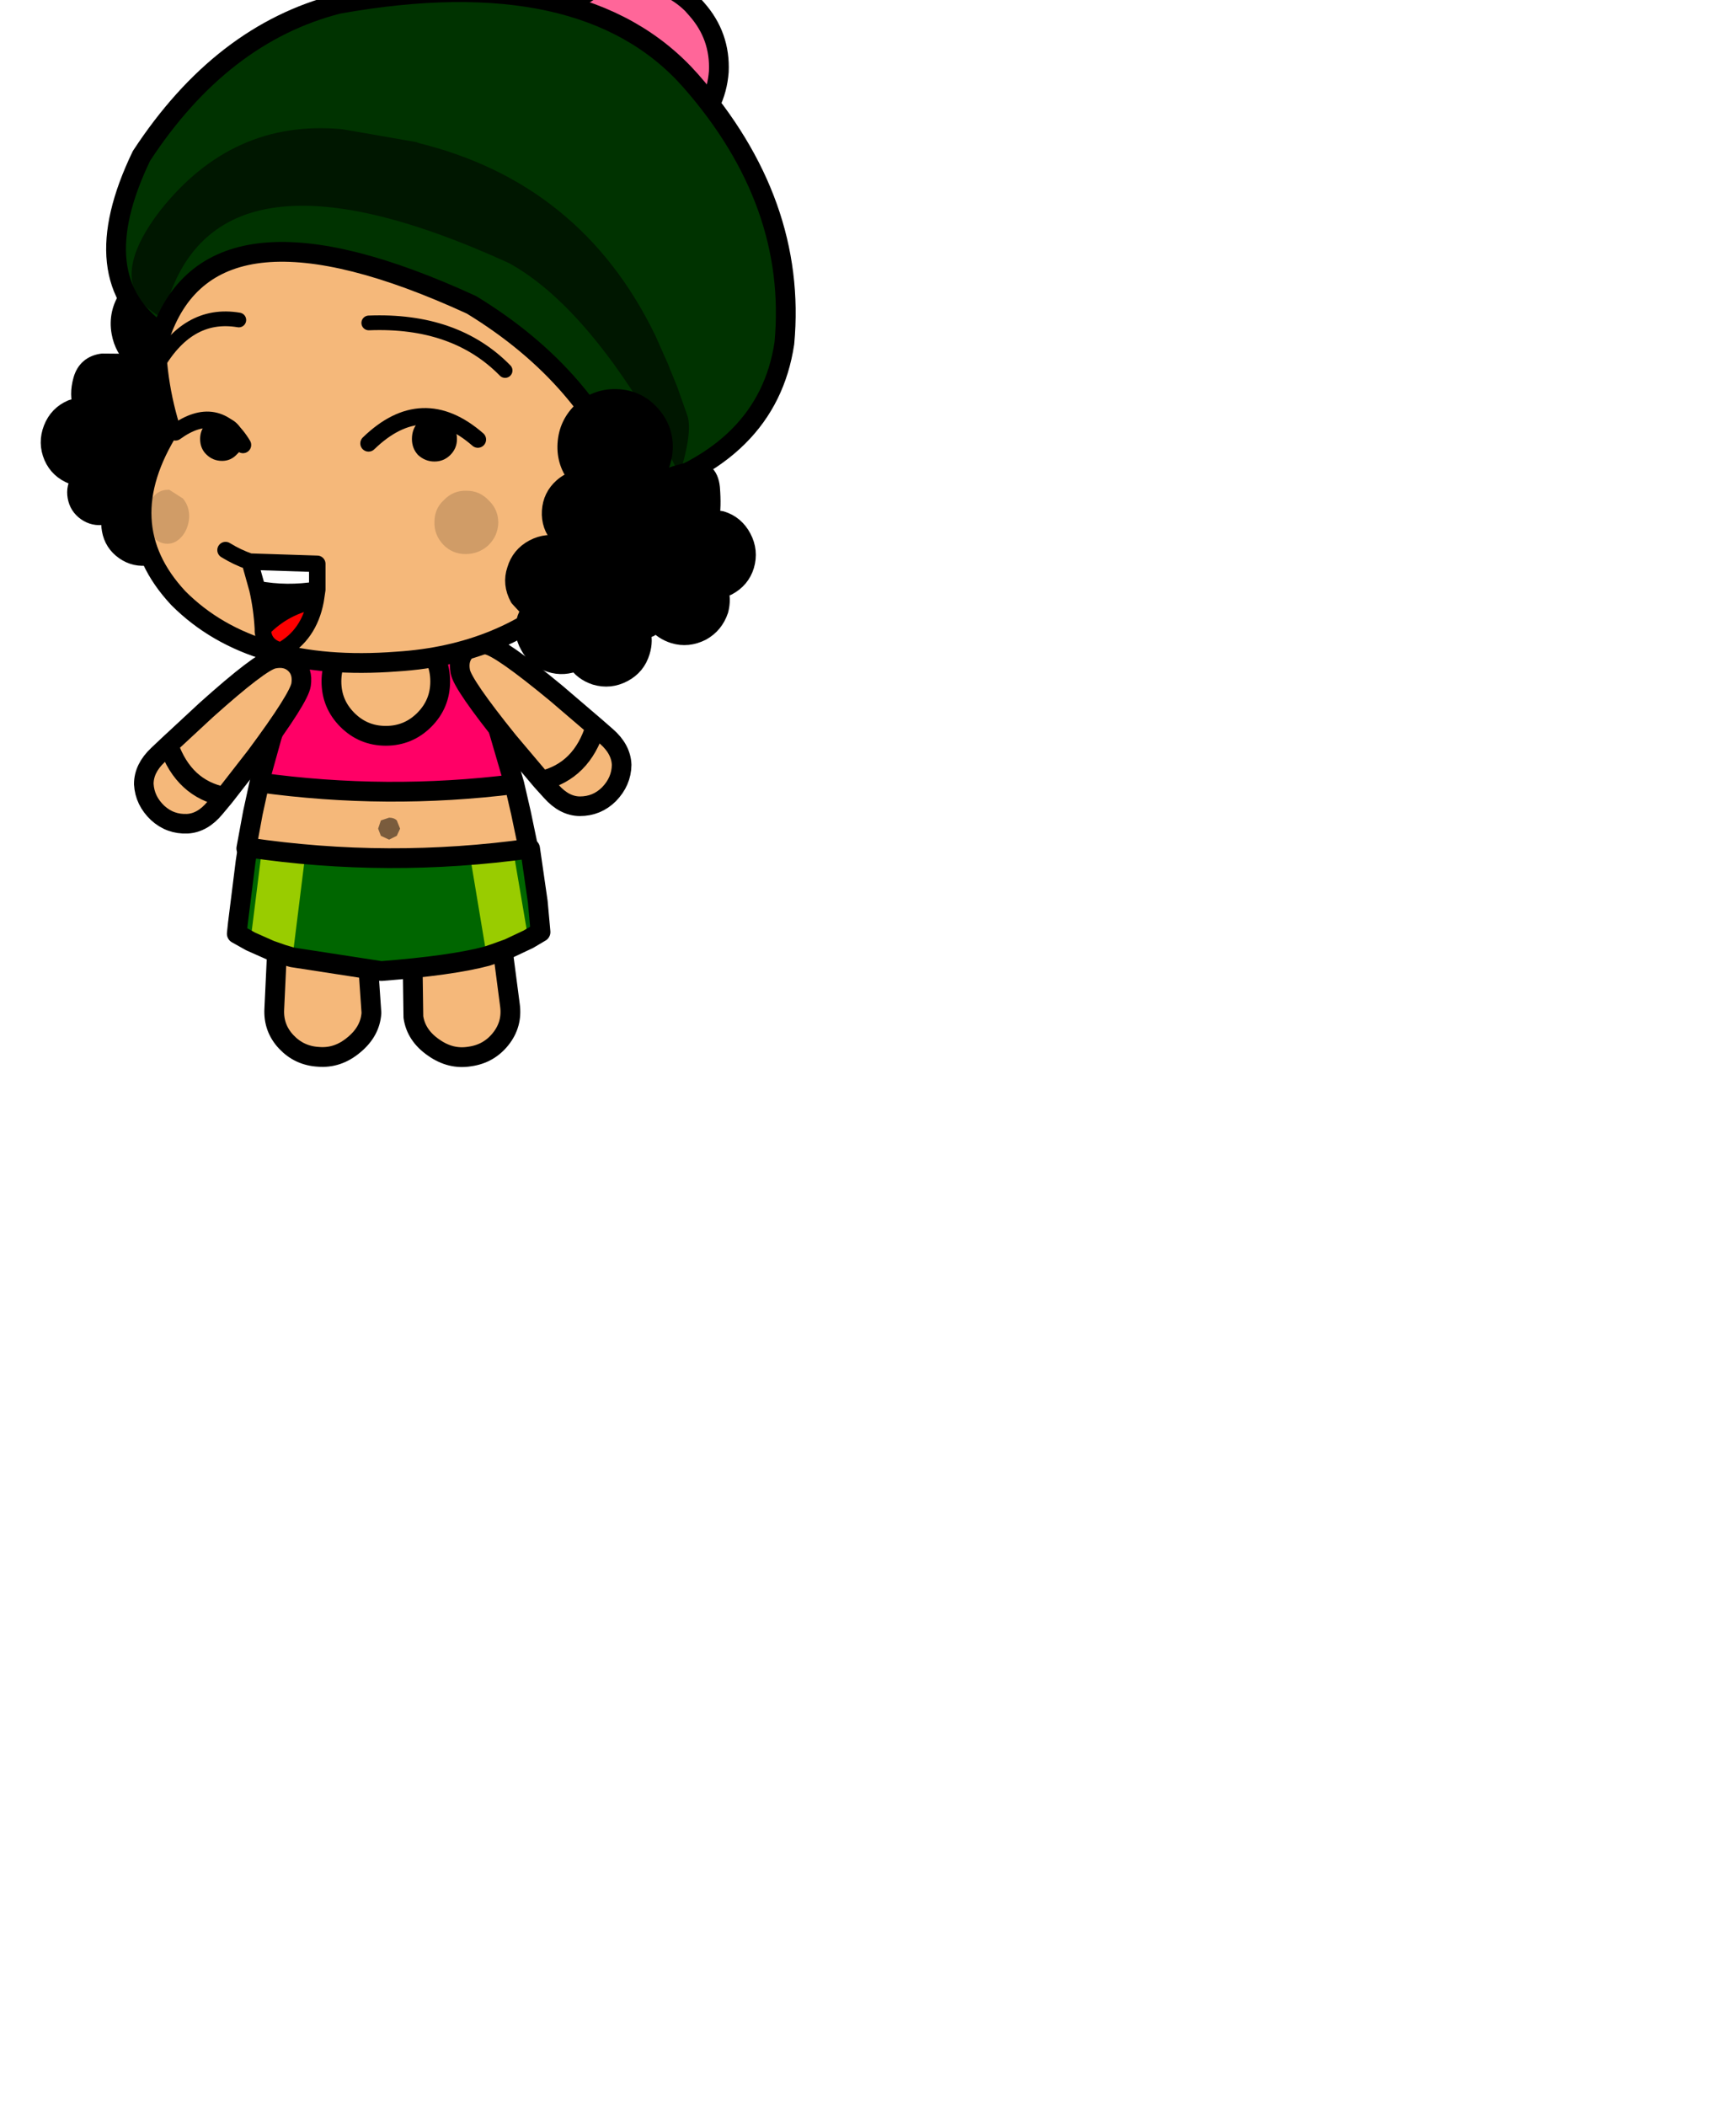 <?xml version="1.0" encoding="UTF-8" standalone="no"?>
<svg xmlns:xlink="http://www.w3.org/1999/xlink"  height="128.8px" width="106.2px" xmlns="http://www.w3.org/2000/svg">
  <g transform="matrix(0.6, 0.0, 0.0, 0.6, -1.35, -4.85)">
    <use height="22.6" id="mc2200" transform="matrix(1.115, 0.104, 0.104, -1.115, 40.343, 116.038)" width="13.7" xlink:href="#sprite0"/>
      <use height="22.6" id="mc2100" transform="matrix(-1.102, 0.196, -0.196, -1.102, 44.516, 115.259)" width="13.7" xlink:href="#sprite0"/>
      <use height="22.95" id="mc2000" transform="matrix(1.12, 0.0, 0.0, 1.12, 26.355, 70.989)" width="27.5" xlink:href="#sprite2"/>
      <use height="11.25" id="mc200" transform="matrix(1.12, 0.0, 0.0, 1.12, 26.337, 94.578)" width="27.7" xlink:href="#sprite7"/>
      <use height="9.3" id="mc100" transform="matrix(1.12, 0.0, 0.0, 1.12, 27.782, 95.092)" width="25.3" xlink:href="#sprite9"/>
      <use height="13.05" transform="matrix(1.12, 0.0, 0.0, 1.12, 25.385, 93.456)" width="29.45" xlink:href="#shape9"/>
      <use height="17.6" id="hide_hat2" transform="matrix(1.118, 0.068, -0.068, 1.118, 57.466, 4.412)" width="17.6" xlink:href="#sprite11"/>
      <use height="27.05" id="mc1700" transform="matrix(1.102, -0.195, 0.195, 1.102, 3.626, 37.924)" width="22.7" xlink:href="#sprite13"/>
      <use height="19.45" id="mc1600" transform="matrix(-1.027, 0.422, 0.422, 1.027, 59.926, 68.948)" width="12.5" xlink:href="#sprite15"/>
      <use height="19.45" id="mc1500" transform="matrix(1.042, 0.38, -0.38, 1.042, 21.922, 70.712)" width="12.5" xlink:href="#sprite15"/>
      <use height="53.55" id="mc1400" transform="matrix(1.118, 0.068, -0.068, 1.118, 18.369, 15.405)" width="51.15" xlink:href="#sprite17"/>
      <use height="46.45" id="hide_hat" transform="matrix(1.118, 0.068, -0.068, 1.118, 14.852, 4.116)" width="63.05" xlink:href="#sprite19"/>
      <use height="29.55" id="mc1200" transform="matrix(1.118, 0.068, -0.068, 1.118, 16.639, 20.003)" width="51.5" xlink:href="#sprite21"/>
      <use height="6.75" transform="matrix(1.0, 0.0, 0.0, 1.0, 17.3, 39.85)" width="37.2" xlink:href="#shape21"/>
      <use height="10.65" transform="matrix(1.12, 0.0, 0.0, 1.12, 24.406, 63.314)" width="9.9" xlink:href="#shape22"/>
      <use height="4.5" transform="matrix(1.12, 0.0, 0.0, 1.12, 19.294, 50.022)" width="7.65" xlink:href="#shape23"/>
      <use height="4.85" transform="matrix(1.12, 0.0, 0.0, 1.12, 38.986, 49.694)" width="11.45" xlink:href="#shape24"/>
      <use height="5.75" transform="matrix(1.119, -0.054, 0.054, 1.119, 46.402, 58.27)" width="5.8" xlink:href="#shape25"/>
      <use height="4.9" id="mc500" transform="matrix(1.119, -0.054, 0.054, 1.119, 16.983, 58.124)" width="3.95" xlink:href="#sprite22"/>
      <use height="0.0" id="hat" transform="matrix(1.12, 0.0, 0.0, 1.12, -15.45, -10.85)" width="0.0" xlink:href="#sprite23"/>
      <use height="27.1" id="mc200" transform="matrix(1.118, 0.068, -0.068, 1.118, 54.982, 47.126)" width="22.65" xlink:href="#sprite24"/>
  </g>
  <defs>
    <g id="shape0" transform="matrix(1.0, 0.0, 0.0, 1.0, -0.1, -0.2)">
      <path d="M77.5 13.45 Q90.75 26.75 90.75 45.55 90.75 64.35 77.5 77.6 64.2 90.85 45.4 90.85 26.6 90.85 13.35 77.6 0.1 64.35 0.1 45.55 0.1 26.75 13.35 13.45 26.6 0.2 45.4 0.2 64.2 0.2 77.5 13.45" fill="#ff0000" fill-rule="evenodd" stroke="none"/>
    </g>
    <g id="sprite0" transform="matrix(1.0, 0.0, 0.0, 1.0, 6.85, 11.3)">
      <use height="20.5" id="mc100" transform="matrix(0.994, -0.105, 0.105, 0.994, -6.839, -9.583)" width="11.6" xlink:href="#sprite1"/>
      <use height="22.6" transform="matrix(1.0, 0.0, 0.0, 1.0, -6.0, -11.3)" width="12.05" xlink:href="#shape2"/>
    </g>
    <g id="sprite1" transform="matrix(1.0, 0.0, 0.0, 1.0, 5.8, 10.25)">
      <use height="20.5" transform="matrix(1.0, 0.0, 0.0, 1.0, -5.8, -10.25)" width="11.6" xlink:href="#shape1"/>
    </g>
    <g id="shape1" transform="matrix(1.0, 0.0, 0.0, 1.0, 5.8, 10.25)">
      <path d="M5.35 -7.9 Q6.1 -6.35 5.6 -4.7 L1.5 7.3 Q0.95 8.95 -0.35 9.75 -1.7 10.55 -3.3 10.05 -4.9 9.45 -5.5 8.0 -6.05 6.55 -5.5 4.85 L-2.8 -7.5 Q-2.3 -9.1 -0.45 -9.85 L2.95 -10.0 Q4.6 -9.45 5.35 -7.9" fill="#f5b87a" fill-rule="evenodd" stroke="none"/>
    </g>
    <g id="shape2" transform="matrix(1.0, 0.0, 0.0, 1.0, 6.0, 11.3)">
      <path d="M5.05 -5.25 L2.25 7.1 Q1.85 8.8 0.7 9.7 -0.6 10.65 -2.25 10.35 -3.9 9.95 -4.6 8.5 -5.35 7.15 -4.95 5.4 L-3.6 -7.15 Q-3.2 -8.8 -1.5 -9.75 0.15 -10.7 1.85 -10.25 3.55 -9.85 4.5 -8.4 5.45 -6.95 5.05 -5.25 Z" fill="none" stroke="#000000" stroke-linecap="round" stroke-linejoin="round" stroke-width="1.8"/>
    </g>
    <g id="sprite2" transform="matrix(1.0, 0.0, 0.0, 1.0, 13.7, 16.75)">
      <use height="3.9" transform="matrix(1.0, 0.0, 0.0, 1.0, -7.0, 0.55)" width="8.55" xlink:href="#shape3"/>
      <use height="14.75" id="mc300" transform="matrix(1.0, 0.0, 0.0, 1.0, -11.6, -15.6)" width="23.2" xlink:href="#sprite3"/>
      <use height="21.15" id="mc200" transform="matrix(1.0, 0.0, 0.0, 1.0, -12.8, -15.85)" width="25.7" xlink:href="#sprite5"/>
      <use height="22.95" transform="matrix(1.0, 0.0, 0.0, 1.0, -13.7, -16.75)" width="27.5" xlink:href="#shape6"/>
    </g>
    <g id="shape3" transform="matrix(1.0, 0.0, 0.0, 1.0, 7.0, -0.55)">
      <path d="M0.3 3.05 Q-0.2 3.05 -0.6 2.65 -0.95 2.3 -0.95 1.8 L-0.7 1.05 -0.6 0.9 Q-0.2 0.55 0.3 0.55 0.8 0.55 1.15 0.9 L1.3 1.05 1.55 1.8 Q1.55 2.3 1.15 2.65 0.8 3.05 0.3 3.05" fill="#826141" fill-rule="evenodd" stroke="none"/>
      <path d="M-6.9 4.45 L-7.0 4.45 -6.9 4.4 -6.9 4.45" fill="#7d5e3e" fill-rule="evenodd" stroke="none"/>
    </g>
    <g id="sprite3" transform="matrix(1.0, 0.0, 0.0, 1.0, 11.6, 7.4)">
      <use height="14.75" id="mc000" transform="matrix(1.0, 0.0, 0.0, 1.0, -11.6, -7.4)" width="23.2" xlink:href="#sprite4"/>
    </g>
    <g id="sprite4" transform="matrix(1.0, 0.0, 0.0, 1.0, 11.6, 7.4)">
      <use height="14.75" transform="matrix(1.0, 0.0, 0.0, 1.0, -11.6, -7.4)" width="23.2" xlink:href="#shape4"/>
    </g>
    <g id="shape4" transform="matrix(1.0, 0.0, 0.0, 1.0, 11.6, 7.4)">
      <path d="M-7.1 -6.85 L-7.1 -6.9 -7.15 -6.6 -7.1 -6.85 M-7.05 -7.05 L-6.9 -7.4 6.75 -7.4 Q8.65 -3.1 10.05 1.35 L11.6 6.65 Q0.0 8.1 -11.6 6.5 L-11.35 5.45 -10.5 2.4 -10.15 1.35 -9.9 0.45 -7.05 -7.05" fill="#ff0066" fill-rule="evenodd" stroke="none"/>
    </g>
    <g id="sprite5" transform="matrix(1.0, 0.0, 0.0, 1.0, 12.85, 10.6)">
      <use height="21.15" id="mc000" transform="matrix(1.0, 0.0, 0.0, 1.0, -12.85, -10.6)" width="25.7" xlink:href="#sprite6"/>
    </g>
    <g id="sprite6" transform="matrix(1.0, 0.0, 0.0, 1.0, 12.85, 10.55)">
      <use height="21.15" transform="matrix(1.0, 0.0, 0.0, 1.0, -12.85, -10.55)" width="25.7" xlink:href="#shape5"/>
    </g>
    <g id="shape5" transform="matrix(1.0, 0.0, 0.0, 1.0, 12.85, 10.55)">
      <path d="M3.35 -9.1 Q4.8 -7.65 4.8 -5.6 4.8 -3.55 3.35 -2.1 1.9 -0.65 -0.15 -0.65 -2.2 -0.65 -3.65 -2.1 -5.1 -3.55 -5.1 -5.6 -5.1 -7.65 -3.65 -9.1 -2.75 -10.0 -1.6 -10.35 L-0.15 -10.55 1.3 -10.35 Q2.45 -10.0 3.35 -9.1 M6.4 10.4 L-12.85 9.6 -12.25 6.35 -11.65 3.6 Q-0.05 5.2 11.55 3.75 L12.15 6.35 12.45 7.6 12.85 9.7 6.4 10.4 M-7.05 9.75 L-6.95 9.75 -6.95 9.7 -7.05 9.75" fill="#f5b87a" fill-rule="evenodd" stroke="none"/>
    </g>
    <g id="shape6" transform="matrix(1.0, 0.0, 0.0, 1.0, 13.7, 16.75)">
      <path d="M0.2 3.5 L-0.55 3.15 -0.8 2.5 -0.55 1.75 0.2 1.5 Q0.65 1.5 0.9 1.75 L1.2 2.5 0.9 3.15 0.2 3.5" fill="#000000" fill-opacity="0.502" fill-rule="evenodd" stroke="none"/>
      <path d="M3.4 -7.4 Q1.95 -5.95 -0.1 -5.95 -2.15 -5.95 -3.6 -7.4 -5.05 -8.85 -5.05 -10.9 -5.05 -12.95 -3.6 -14.4 -2.75 -15.25 -1.7 -15.6 L-6.9 -15.6 -7.1 -15.1 -7.05 -15.25 -9.9 -7.75 -10.5 -5.8 -11.35 -2.75 -11.6 -1.7 Q0.0 -0.1 11.6 -1.55 L10.05 -6.85 Q8.65 -11.3 6.75 -15.6 L1.5 -15.6 3.4 -14.4 Q4.85 -12.95 4.85 -10.9 4.85 -8.85 3.4 -7.4 M-1.7 -15.6 L-0.1 -15.85 1.5 -15.6 -1.7 -15.6 M-11.6 -1.7 L-12.2 1.05 -12.8 4.3 Q0.0 6.2 12.9 4.4 L12.2 1.05 11.6 -1.55" fill="none" stroke="#000000" stroke-linecap="round" stroke-linejoin="round" stroke-width="1.8"/>
    </g>
    <g id="sprite7" transform="matrix(1.0, 0.0, 0.0, 1.0, 13.85, 5.6)">
      <use height="11.25" id="mc000" transform="matrix(1.0, 0.0, 0.0, 1.0, -13.85, -5.6)" width="27.7" xlink:href="#sprite8"/>
    </g>
    <g id="sprite8" transform="matrix(1.0, 0.0, 0.0, 1.0, 13.85, 5.6)">
      <use height="11.25" transform="matrix(1.0, 0.0, 0.0, 1.0, -13.85, -5.6)" width="27.7" xlink:href="#shape7"/>
    </g>
    <g id="shape7" transform="matrix(1.0, 0.0, 0.0, 1.0, 13.85, 5.6)">
      <path d="M5.4 -4.45 L7.5 -4.6 9.55 -4.8 11.45 -5.0 12.85 -5.2 13.55 -0.75 13.85 1.95 13.85 2.0 13.85 2.35 12.8 3.0 11.0 3.85 9.65 4.35 9.05 4.55 Q6.1 5.45 2.55 5.65 L-3.15 5.6 -8.8 4.7 -9.65 4.45 -10.8 4.05 -12.6 3.25 -13.85 2.55 -13.7 1.2 -13.0 -4.4 -12.85 -5.3 -11.55 -5.15 -9.65 -4.9 -7.6 -4.7 3.35 -4.35 3.7 -4.4 4.45 -4.4 4.9 -4.45 5.4 -4.45 M-6.9 -5.6 L-6.9 -5.55 -7.0 -5.55 -6.9 -5.6" fill="#006600" fill-rule="evenodd" stroke="none"/>
    </g>
    <g id="sprite9" transform="matrix(1.0, 0.0, 0.0, 1.0, 12.65, 4.65)">
      <use height="9.3" id="mc000" transform="matrix(1.0, 0.0, 0.0, 1.0, -12.65, -4.65)" width="25.3" xlink:href="#sprite10"/>
    </g>
    <g id="sprite10" transform="matrix(1.0, 0.0, 0.0, 1.0, 12.65, 4.65)">
      <use height="9.3" transform="matrix(1.0, 0.0, 0.0, 1.0, -12.65, -4.65)" width="25.3" xlink:href="#shape8"/>
    </g>
    <g id="shape8" transform="matrix(1.0, 0.0, 0.0, 1.0, 12.65, 4.65)">
      <path d="M7.4 -4.1 L9.45 -4.3 11.35 -4.5 12.65 3.15 10.85 4.0 9.6 4.45 8.85 4.6 7.4 -4.1 M-7.7 -4.2 L-8.8 4.65 -9.7 4.55 -10.85 4.15 -12.65 3.35 -11.65 -4.65 -9.75 -4.4 -7.7 -4.2" fill="#99cc00" fill-rule="evenodd" stroke="none"/>
    </g>
    <g id="shape9" transform="matrix(1.0, 0.0, 0.0, 1.0, 14.7, 4.95)">
      <path d="M9.7 5.6 L10.95 5.15 12.75 4.3 13.85 3.65 13.6 0.9 12.9 -3.95 Q0.0 -2.15 -12.8 -4.05 L-13.0 -2.75 -13.7 2.85 -13.8 3.8 -12.55 4.5 -10.75 5.3 -9.6 5.7 -8.75 5.95 -0.65 7.2 Q5.75 6.7 8.95 5.85 L9.7 5.6 Z" fill="none" stroke="#000000" stroke-linecap="round" stroke-linejoin="round" stroke-width="1.8"/>
    </g>
    <g id="sprite11" transform="matrix(1.0, 0.0, 0.0, 1.0, 8.8, 8.8)">
      <use height="15.8" id="mc100" transform="matrix(1.0, 0.0, 0.0, 1.0, -7.9, -7.9)" width="15.8" xlink:href="#sprite12"/>
      <use height="17.6" transform="matrix(1.0, 0.0, 0.0, 1.0, -8.8, -8.8)" width="17.6" xlink:href="#shape11"/>
    </g>
    <g id="sprite12" transform="matrix(1.0, 0.0, 0.0, 1.0, 7.9, 7.9)">
      <use height="15.8" transform="matrix(1.0, 0.0, 0.0, 1.0, -7.9, -7.9)" width="15.8" xlink:href="#shape10"/>
    </g>
    <g id="shape10" transform="matrix(1.0, 0.0, 0.0, 1.0, 7.9, 7.9)">
      <path d="M7.9 0.0 Q7.85 3.25 5.55 5.55 3.25 7.85 0.0 7.9 -3.25 7.85 -5.6 5.55 -7.9 3.25 -7.9 0.0 -7.9 -3.25 -5.6 -5.55 L-5.1 -6.0 Q-2.95 -7.9 0.0 -7.9 2.9 -7.9 5.1 -6.0 L5.55 -5.55 Q7.85 -3.25 7.9 0.0" fill="#ff6699" fill-rule="evenodd" stroke="none"/>
    </g>
    <g id="shape11" transform="matrix(1.0, 0.0, 0.0, 1.0, 8.8, 8.8)">
      <path d="M5.1 -6.0 L5.55 -5.55 Q7.85 -3.25 7.9 0.0 7.85 3.25 5.55 5.55 3.25 7.85 0.0 7.9 -3.25 7.85 -5.6 5.55 -7.9 3.25 -7.9 0.0 -7.9 -3.25 -5.6 -5.55 L-5.1 -6.0 Q-2.95 -7.9 0.0 -7.9 2.9 -7.9 5.1 -6.0 Z" fill="none" stroke="#000000" stroke-linecap="round" stroke-linejoin="round" stroke-width="1.8"/>
    </g>
    <g id="sprite13" transform="matrix(1.0, 0.0, 0.0, 1.0, 7.3, 14.25)">
      <use height="25.4" id="mc100" transform="matrix(1.0, 0.0, 0.0, 1.0, -6.4, -13.5)" width="20.9" xlink:href="#sprite14"/>
      <use height="27.05" transform="matrix(1.0, 0.0, 0.0, 1.0, -7.3, -14.25)" width="22.7" xlink:href="#shape13"/>
    </g>
    <g id="sprite14" transform="matrix(1.0, 0.0, 0.0, 1.0, 10.45, 12.7)">
      <use height="25.4" transform="matrix(1.0, 0.0, 0.0, 1.0, -10.45, -12.7)" width="20.9" xlink:href="#shape12"/>
    </g>
    <g id="shape12" transform="matrix(1.0, 0.0, 0.0, 1.0, 10.45, 12.7)">
      <path d="M5.25 -11.4 Q6.55 -10.05 6.55 -8.2 6.55 -6.4 5.35 -5.1 6.05 -4.9 6.65 -4.3 7.6 -3.35 7.6 -2.0 7.6 -0.65 6.65 0.3 L6.2 0.7 6.3 1.1 6.35 1.2 6.45 1.15 Q7.7 0.85 8.85 1.55 10.0 2.25 10.35 3.55 10.65 4.8 9.95 6.0 L8.85 7.05 9.15 7.9 Q9.45 9.15 8.75 10.3 8.0 11.45 6.75 11.75 L4.0 11.4 3.85 11.35 3.6 11.85 Q2.8 12.7 1.65 12.7 0.5 12.7 -0.35 11.85 L-0.95 10.95 -1.35 11.4 Q-2.2 12.25 -3.4 12.25 -4.6 12.25 -5.45 11.4 -6.3 10.55 -6.3 9.35 -6.3 8.35 -5.7 7.6 L-6.8 7.9 Q-7.65 7.9 -8.25 7.3 -8.85 6.7 -8.85 5.85 -8.85 5.0 -8.25 4.4 L-8.05 4.25 -8.9 3.8 Q-10.05 3.1 -10.35 1.85 -10.65 0.55 -9.95 -0.6 -9.25 -1.75 -7.95 -2.05 L-6.9 -2.15 Q-7.1 -3.25 -6.5 -4.5 -5.9 -5.75 -4.5 -5.7 L-2.35 -5.3 -1.8 -5.25 -1.5 -5.45 Q-2.45 -6.65 -2.45 -8.2 -2.45 -10.05 -1.1 -11.4 0.2 -12.7 2.05 -12.7 3.9 -12.7 5.25 -11.4" fill="#000000" fill-rule="evenodd" stroke="none"/>
    </g>
    <g id="shape13" transform="matrix(1.0, 0.0, 0.0, 1.0, 7.3, 14.25)">
      <path d="M2.55 -6.25 Q1.6 -7.45 1.6 -9.0 1.6 -10.85 2.95 -12.2 4.25 -13.5 6.1 -13.5 7.95 -13.5 9.3 -12.2 10.6 -10.85 10.6 -9.0 10.6 -7.2 9.4 -5.9 10.1 -5.7 10.7 -5.1 11.65 -4.15 11.65 -2.8 11.65 -1.45 10.7 -0.5 L10.25 -0.1" fill="none" stroke="#000000" stroke-linecap="round" stroke-linejoin="round" stroke-width="1.5"/>
      <path d="M10.25 -0.1 L10.35 0.3 10.4 0.4 10.5 0.35 Q11.75 0.05 12.9 0.75 14.05 1.45 14.4 2.75 14.7 4.0 14.0 5.2 L12.9 6.25 13.2 7.1 Q13.5 8.35 12.8 9.5 12.05 10.65 10.8 10.95 L8.05 10.6 7.65 11.05 Q6.85 11.9 5.7 11.9 4.55 11.9 3.7 11.05 L3.1 10.15 2.7 10.6 Q1.85 11.45 0.65 11.45 -0.55 11.45 -1.4 10.6 -2.25 9.75 -2.25 8.55 -2.25 7.55 -1.65 6.8 L-2.75 7.1 Q-3.6 7.1 -4.2 6.5 -4.8 5.9 -4.8 5.05 -4.8 4.2 -4.2 3.6 L-4.0 3.45 -4.85 3.0 Q-6.0 2.3 -6.3 1.05 -6.6 -0.25 -5.9 -1.4 -5.2 -2.55 -3.9 -2.85 L-2.85 -2.95 Q-3.05 -4.05 -2.45 -5.3 -1.85 -6.55 -0.45 -6.5 L1.7 -6.1 2.25 -6.05" fill="none" stroke="#000000" stroke-linecap="round" stroke-linejoin="round" stroke-width="1.8"/>
    </g>
    <g id="sprite15" transform="matrix(1.0, 0.0, 0.0, 1.0, 6.25, 9.7)">
      <use height="17.65" id="mc100" transform="matrix(1.0, 0.0, 0.0, 1.0, -5.35, -8.8)" width="10.7" xlink:href="#sprite16"/>
      <use height="19.45" transform="matrix(1.0, 0.0, 0.0, 1.0, -6.25, -9.7)" width="12.5" xlink:href="#shape15"/>
    </g>
    <g id="sprite16" transform="matrix(1.0, 0.0, 0.0, 1.0, 5.35, 8.8)">
      <use height="17.65" transform="matrix(1.0, 0.0, 0.0, 1.0, -5.35, -8.8)" width="10.7" xlink:href="#shape14"/>
    </g>
    <g id="shape14" transform="matrix(1.0, 0.0, 0.0, 1.0, 5.35, 8.8)">
      <path d="M4.1 -8.65 Q5.05 -8.25 5.3 -7.05 5.55 -5.85 3.65 0.55 L1.75 6.3 Q1.15 8.0 -0.15 8.55 -1.6 9.15 -3.05 8.55 -4.55 7.9 -5.15 6.5 -5.65 5.15 -4.85 3.55 L-2.1 -1.85 Q1.05 -7.75 2.1 -8.4 3.15 -9.05 4.1 -8.65" fill="#f5b87a" fill-rule="evenodd" stroke="none"/>
    </g>
    <g id="shape15" transform="matrix(1.0, 0.0, 0.0, 1.0, 6.25, 9.7)">
      <path d="M4.1 -8.65 Q3.15 -9.05 2.1 -8.4 1.05 -7.75 -2.1 -1.85 L-4.25 2.35 Q-1.55 5.65 2.2 5.05 L3.65 0.55 Q5.55 -5.85 5.3 -7.05 5.05 -8.25 4.1 -8.65 M-4.25 2.35 L-4.85 3.55 Q-5.65 5.15 -5.15 6.5 -4.55 7.9 -3.05 8.55 -1.6 9.15 -0.15 8.55 1.15 8.0 1.75 6.3 L2.2 5.05" fill="none" stroke="#000000" stroke-linecap="round" stroke-linejoin="round" stroke-width="1.8"/>
    </g>
    <g id="sprite17" transform="matrix(1.0, 0.0, 0.0, 1.0, 25.75, 27.05)">
      <use height="51.75" id="mc100" transform="matrix(1.0, 0.0, 0.0, 1.0, -24.85, -26.15)" width="49.35" xlink:href="#sprite18"/>
      <use height="53.55" transform="matrix(1.0, 0.0, 0.0, 1.0, -25.75, -27.05)" width="51.15" xlink:href="#shape17"/>
    </g>
    <g id="sprite18" transform="matrix(1.0, 0.0, 0.0, 1.0, 24.7, 25.9)">
      <use height="51.75" transform="matrix(1.0, 0.0, 0.0, 1.0, -24.7, -25.9)" width="49.35" xlink:href="#shape16"/>
    </g>
    <g id="shape16" transform="matrix(1.0, 0.0, 0.0, 1.0, 24.7, 25.9)">
      <path d="M-8.1 -25.9 L21.4 -13.45 24.65 4.45 Q21.2 11.95 15.0 17.9 9.0 24.25 -0.65 25.45 -13.7 27.25 -20.85 20.9 -27.55 14.55 -22.55 5.45 -24.4 0.5 -24.4 -4.75 L-8.1 -25.9" fill="#f5b87a" fill-rule="evenodd" stroke="none"/>
    </g>
    <g id="shape17" transform="matrix(1.0, 0.0, 0.0, 1.0, 25.75, 27.05)">
      <path d="M-8.25 -26.15 L21.25 -13.7 24.5 4.2 Q21.05 11.7 14.85 17.65 8.85 24.0 -0.8 25.2 -13.85 27.0 -21.0 20.65 -27.7 14.3 -22.7 5.2 -24.55 0.25 -24.55 -5.0 L-8.25 -26.15 Z" fill="none" stroke="#000000" stroke-linecap="round" stroke-linejoin="round" stroke-width="1.8"/>
    </g>
    <g id="sprite19" transform="matrix(1.0, 0.0, 0.0, 1.0, 29.5, 20.1)">
      <use height="44.65" id="mc100" transform="matrix(1.0, 0.0, 0.0, 1.0, -28.6, -19.2)" width="61.25" xlink:href="#sprite20"/>
      <use height="46.45" transform="matrix(1.0, 0.0, 0.0, 1.0, -29.5, -20.1)" width="63.05" xlink:href="#shape19"/>
    </g>
    <g id="sprite20" transform="matrix(1.0, 0.0, 0.0, 1.0, 30.6, 22.3)">
      <use height="44.65" transform="matrix(1.0, 0.0, 0.0, 1.0, -30.6, -22.3)" width="61.25" xlink:href="#shape18"/>
    </g>
    <g id="shape18" transform="matrix(1.0, 0.0, 0.0, 1.0, 30.6, 22.3)">
      <path d="M-28.8 -5.6 Q-22.2 -17.15 -11.75 -20.5 10.35 -25.85 20.7 -15.45 31.05 -5.0 30.65 7.85 29.75 18.1 17.75 22.35 13.25 12.05 2.0 6.1 -22.1 -3.25 -26.05 10.4 -33.5 5.9 -28.8 -5.6" fill="#003300" fill-rule="evenodd" stroke="none"/>
    </g>
    <g id="shape19" transform="matrix(1.0, 0.0, 0.0, 1.0, 29.5, 20.1)">
      <path d="M-26.8 -2.5 Q-31.5 9.0 -24.05 13.5 -20.1 -0.15 4.0 9.2 15.25 15.15 19.75 25.45 31.75 21.2 32.65 10.95 33.05 -1.9 22.7 -12.35 12.35 -22.75 -9.75 -17.4 -20.2 -14.05 -26.8 -2.5 Z" fill="none" stroke="#000000" stroke-linecap="round" stroke-linejoin="round" stroke-width="1.8"/>
    </g>
    <g id="sprite21" transform="matrix(1.0, 0.0, 0.0, 1.0, 24.75, 13.2)">
      <use height="29.55" transform="matrix(1.0, 0.0, 0.0, 1.0, -24.75, -13.2)" width="51.5" xlink:href="#shape20"/>
    </g>
    <g id="shape20" transform="matrix(1.0, 0.0, 0.0, 1.0, 24.75, 13.2)">
      <path d="M0.4 -12.4 Q15.6 -9.7 23.2 3.85 L24.0 5.4 24.5 6.35 24.7 6.8 24.75 6.9 24.85 7.1 25.45 8.35 26.55 10.95 Q27.1 12.4 26.15 16.35 L24.35 13.2 Q16.65 1.45 9.5 -1.95 -18.65 -12.8 -21.65 4.95 -27.4 2.45 -22.5 -4.8 -16.45 -13.5 -6.45 -13.2 L-3.3 -12.85 0.7 -12.4 0.4 -12.4" fill="#000000" fill-opacity="0.553" fill-rule="evenodd" stroke="none"/>
    </g>
    <g id="shape21" transform="matrix(1.0, 0.0, 0.0, 1.0, -17.3, -39.85)">
      <path d="M18.05 45.7 Q21.3 39.8 26.6 40.7" fill="none" stroke="#000000" stroke-linecap="round" stroke-linejoin="round" stroke-width="1.5"/>
      <path d="M39.85 41.0 Q48.65 40.65 53.75 45.85" fill="none" stroke="#000000" stroke-linecap="round" stroke-linejoin="round" stroke-width="1.5"/>
    </g>
    <g id="shape22" transform="matrix(1.0, 0.0, 0.0, 1.0, 4.95, 5.3)">
      <path d="M-1.3 -1.0 Q1.4 -0.5 4.15 -0.95 L4.0 0.05 Q1.2 0.55 -0.8 2.6 -0.9 0.75 -1.3 -1.0" fill="#000000" fill-rule="evenodd" stroke="none"/>
      <path d="M4.15 -0.95 Q1.4 -0.5 -1.3 -1.0 L-2.0 -3.5 4.15 -3.3 4.15 -0.95" fill="#ffffff" fill-rule="evenodd" stroke="none"/>
      <path d="M-0.8 2.6 Q1.2 0.55 4.0 0.05 3.4 3.2 0.85 4.6 -0.65 4.25 -0.8 2.85 L-0.8 2.6" fill="#ff0000" fill-rule="evenodd" stroke="none"/>
      <path d="M4.15 -0.95 Q1.4 -0.5 -1.3 -1.0 -0.9 0.75 -0.8 2.6 1.2 0.55 4.0 0.05 L4.15 -0.95 4.15 -3.3 -2.0 -3.5 -1.3 -1.0 M-2.0 -3.5 Q-3.15 -3.9 -4.2 -4.55 M-0.8 2.6 L-0.8 2.85 Q-0.65 4.25 0.85 4.6 3.4 3.2 4.0 0.05" fill="none" stroke="#000000" stroke-linecap="round" stroke-linejoin="round" stroke-width="1.5"/>
    </g>
    <g id="shape23" transform="matrix(1.0, 0.0, 0.0, 1.0, 3.8, 1.9)">
      <path d="M-3.05 0.0 Q0.75 -2.75 3.1 1.15" fill="none" stroke="#000000" stroke-linecap="round" stroke-linejoin="round" stroke-width="1.5"/>
      <path d="M2.55 -0.8 Q3.15 -0.2 3.15 0.6 3.15 1.45 2.55 2.0 2.0 2.6 1.2 2.6 0.35 2.6 -0.25 2.0 -0.8 1.45 -0.8 0.6 -0.8 -0.2 -0.25 -0.8 0.35 -1.35 1.2 -1.35 2.0 -1.35 2.55 -0.8" fill="#000000" fill-rule="evenodd" stroke="none"/>
    </g>
    <g id="shape24" transform="matrix(1.0, 0.0, 0.0, 1.0, 7.2, 1.3)">
      <path d="M-6.45 1.9 Q-1.55 -2.85 3.5 1.55" fill="none" stroke="#000000" stroke-linecap="round" stroke-linejoin="round" stroke-width="1.5"/>
      <path d="M-0.45 -0.55 Q0.4 -0.6 1.0 0.0 1.6 0.6 1.6 1.5 1.6 2.35 1.0 2.95 0.4 3.55 -0.45 3.55 -1.3 3.55 -1.95 2.95 -2.5 2.35 -2.5 1.5 -2.5 0.6 -1.95 0.0 -1.3 -0.6 -0.45 -0.55" fill="#000000" fill-rule="evenodd" stroke="none"/>
    </g>
    <g id="shape25" transform="matrix(1.0, 0.0, 0.0, 1.0, 2.9, 2.85)">
      <path d="M2.15 -1.85 Q2.95 -1.0 2.9 0.2 2.8 1.4 1.9 2.2 1.0 2.95 -0.2 2.9 -1.4 2.85 -2.2 1.95 -3.0 1.0 -2.9 -0.15 -2.85 -1.35 -1.95 -2.1 -1.05 -2.95 0.15 -2.85 1.35 -2.8 2.15 -1.85" fill="#000000" fill-opacity="0.153" fill-rule="evenodd" stroke="none"/>
    </g>
    <g id="sprite22" transform="matrix(1.0, 0.0, 0.0, 1.0, 2.0, 2.4)">
      <use height="4.9" transform="matrix(1.0, 0.0, 0.0, 1.0, -2.0, -2.4)" width="3.95" xlink:href="#shape26"/>
    </g>
    <g id="shape26" transform="matrix(1.0, 0.0, 0.0, 1.0, 2.0, 2.4)">
      <path d="M1.45 -1.55 Q2.0 -0.85 1.95 0.15 1.85 1.15 1.25 1.85 0.65 2.5 -0.05 2.5 L-0.15 2.5 Q-1.0 2.45 -1.5 1.7 -2.05 0.9 -2.0 -0.1 -1.95 -1.1 -1.3 -1.75 -0.7 -2.45 0.15 -2.4 L0.25 -2.4 1.45 -1.55" fill="#000000" fill-opacity="0.153" fill-rule="evenodd" stroke="none"/>
    </g>
    <g id="sprite24" transform="matrix(1.0, 0.0, 0.0, 1.0, 11.3, 17.0)">
      <use height="25.45" id="mc100" transform="matrix(1.0, 0.0, 0.0, 1.0, -10.4, -16.25)" width="20.85" xlink:href="#sprite25"/>
      <use height="27.1" transform="matrix(1.0, 0.0, 0.0, 1.0, -11.3, -17.0)" width="22.65" xlink:href="#shape28"/>
    </g>
    <g id="sprite25" transform="matrix(1.0, 0.0, 0.0, 1.0, 10.4, 12.75)">
      <use height="25.45" transform="matrix(1.0, 0.0, 0.0, 1.0, -10.4, -12.75)" width="20.85" xlink:href="#shape27"/>
    </g>
    <g id="shape27" transform="matrix(1.0, 0.0, 0.0, 1.0, 10.4, 12.75)">
      <path d="M1.1 -11.45 Q2.45 -10.1 2.45 -8.25 2.45 -6.65 1.5 -5.5 L1.8 -5.3 Q1.65 -4.95 2.05 -5.15 3.15 -5.9 4.85 -6.35 6.5 -6.85 6.8 -5.05 7.05 -3.3 6.9 -2.2 L8.0 -2.1 Q9.25 -1.8 9.95 -0.65 10.65 0.5 10.35 1.8 10.05 3.05 8.9 3.75 L8.1 4.1 Q8.45 5.0 8.25 6.0 7.9 7.3 6.8 8.0 5.6 8.7 4.35 8.4 3.35 8.15 2.7 7.45 L2.05 7.95 1.25 8.3 Q1.6 9.2 1.35 10.2 1.05 11.5 -0.1 12.2 -1.25 12.9 -2.55 12.6 -3.7 12.3 -4.35 11.4 -5.5 12.0 -6.7 11.7 -8.0 11.4 -8.7 10.25 -9.45 9.1 -9.1 7.85 L-8.8 7.0 -9.9 5.95 Q-10.65 4.75 -10.3 3.5 -10.0 2.2 -8.85 1.5 -7.7 0.8 -6.4 1.1 L-6.3 1.15 -6.3 1.05 -6.15 0.65 -6.65 0.25 Q-7.6 -0.7 -7.6 -2.05 -7.6 -3.4 -6.65 -4.35 -6.05 -4.95 -5.3 -5.15 -6.55 -6.45 -6.55 -8.25 -6.55 -10.1 -5.25 -11.45 -3.9 -12.75 -2.05 -12.75 -0.2 -12.75 1.1 -11.45" fill="#000000" fill-rule="evenodd" stroke="none"/>
    </g>
    <g id="shape28" transform="matrix(1.0, 0.0, 0.0, 1.0, 11.3, 17.0)">
      <path d="M-6.15 -2.85 L-6.3 -2.45 -6.3 -2.35 -6.4 -2.4 Q-7.7 -2.7 -8.85 -2.0 -10.0 -1.3 -10.3 0.0 -10.65 1.25 -9.9 2.45 L-8.8 3.5 -9.1 4.35 Q-9.45 5.6 -8.7 6.75 -8.0 7.9 -6.7 8.2 -5.5 8.5 -4.35 7.9 -3.7 8.8 -2.55 9.1 -1.25 9.4 -0.1 8.7 1.05 8.0 1.35 6.7 1.6 5.7 1.25 4.8 L2.05 4.45 2.7 3.95 Q3.35 4.65 4.35 4.9 5.6 5.2 6.8 4.5 7.9 3.8 8.25 2.5 8.45 1.5 8.1 0.6 L8.9 0.25 Q10.05 -0.45 10.35 -1.7 10.65 -3.0 9.95 -4.15 9.25 -5.3 8.0 -5.6 L6.9 -5.7 Q7.05 -6.8 6.8 -8.55 6.5 -10.35 4.85 -9.85 3.15 -9.4 2.05 -8.65 1.65 -8.45 1.8 -8.8" fill="none" stroke="#000000" stroke-linecap="round" stroke-linejoin="round" stroke-width="1.8"/>
      <path d="M1.5 -9.0 Q2.45 -10.15 2.45 -11.75 2.45 -13.6 1.1 -14.95 -0.2 -16.25 -2.05 -16.25 -3.9 -16.25 -5.25 -14.95 -6.55 -13.6 -6.55 -11.75 -6.55 -9.95 -5.3 -8.65 -6.05 -8.45 -6.65 -7.85 -7.6 -6.9 -7.6 -5.55 -7.6 -4.2 -6.65 -3.25 L-6.15 -2.85 Z" fill="none" stroke="#000000" stroke-linecap="round" stroke-linejoin="round" stroke-width="1.5"/>
    </g>
  </defs>
</svg>